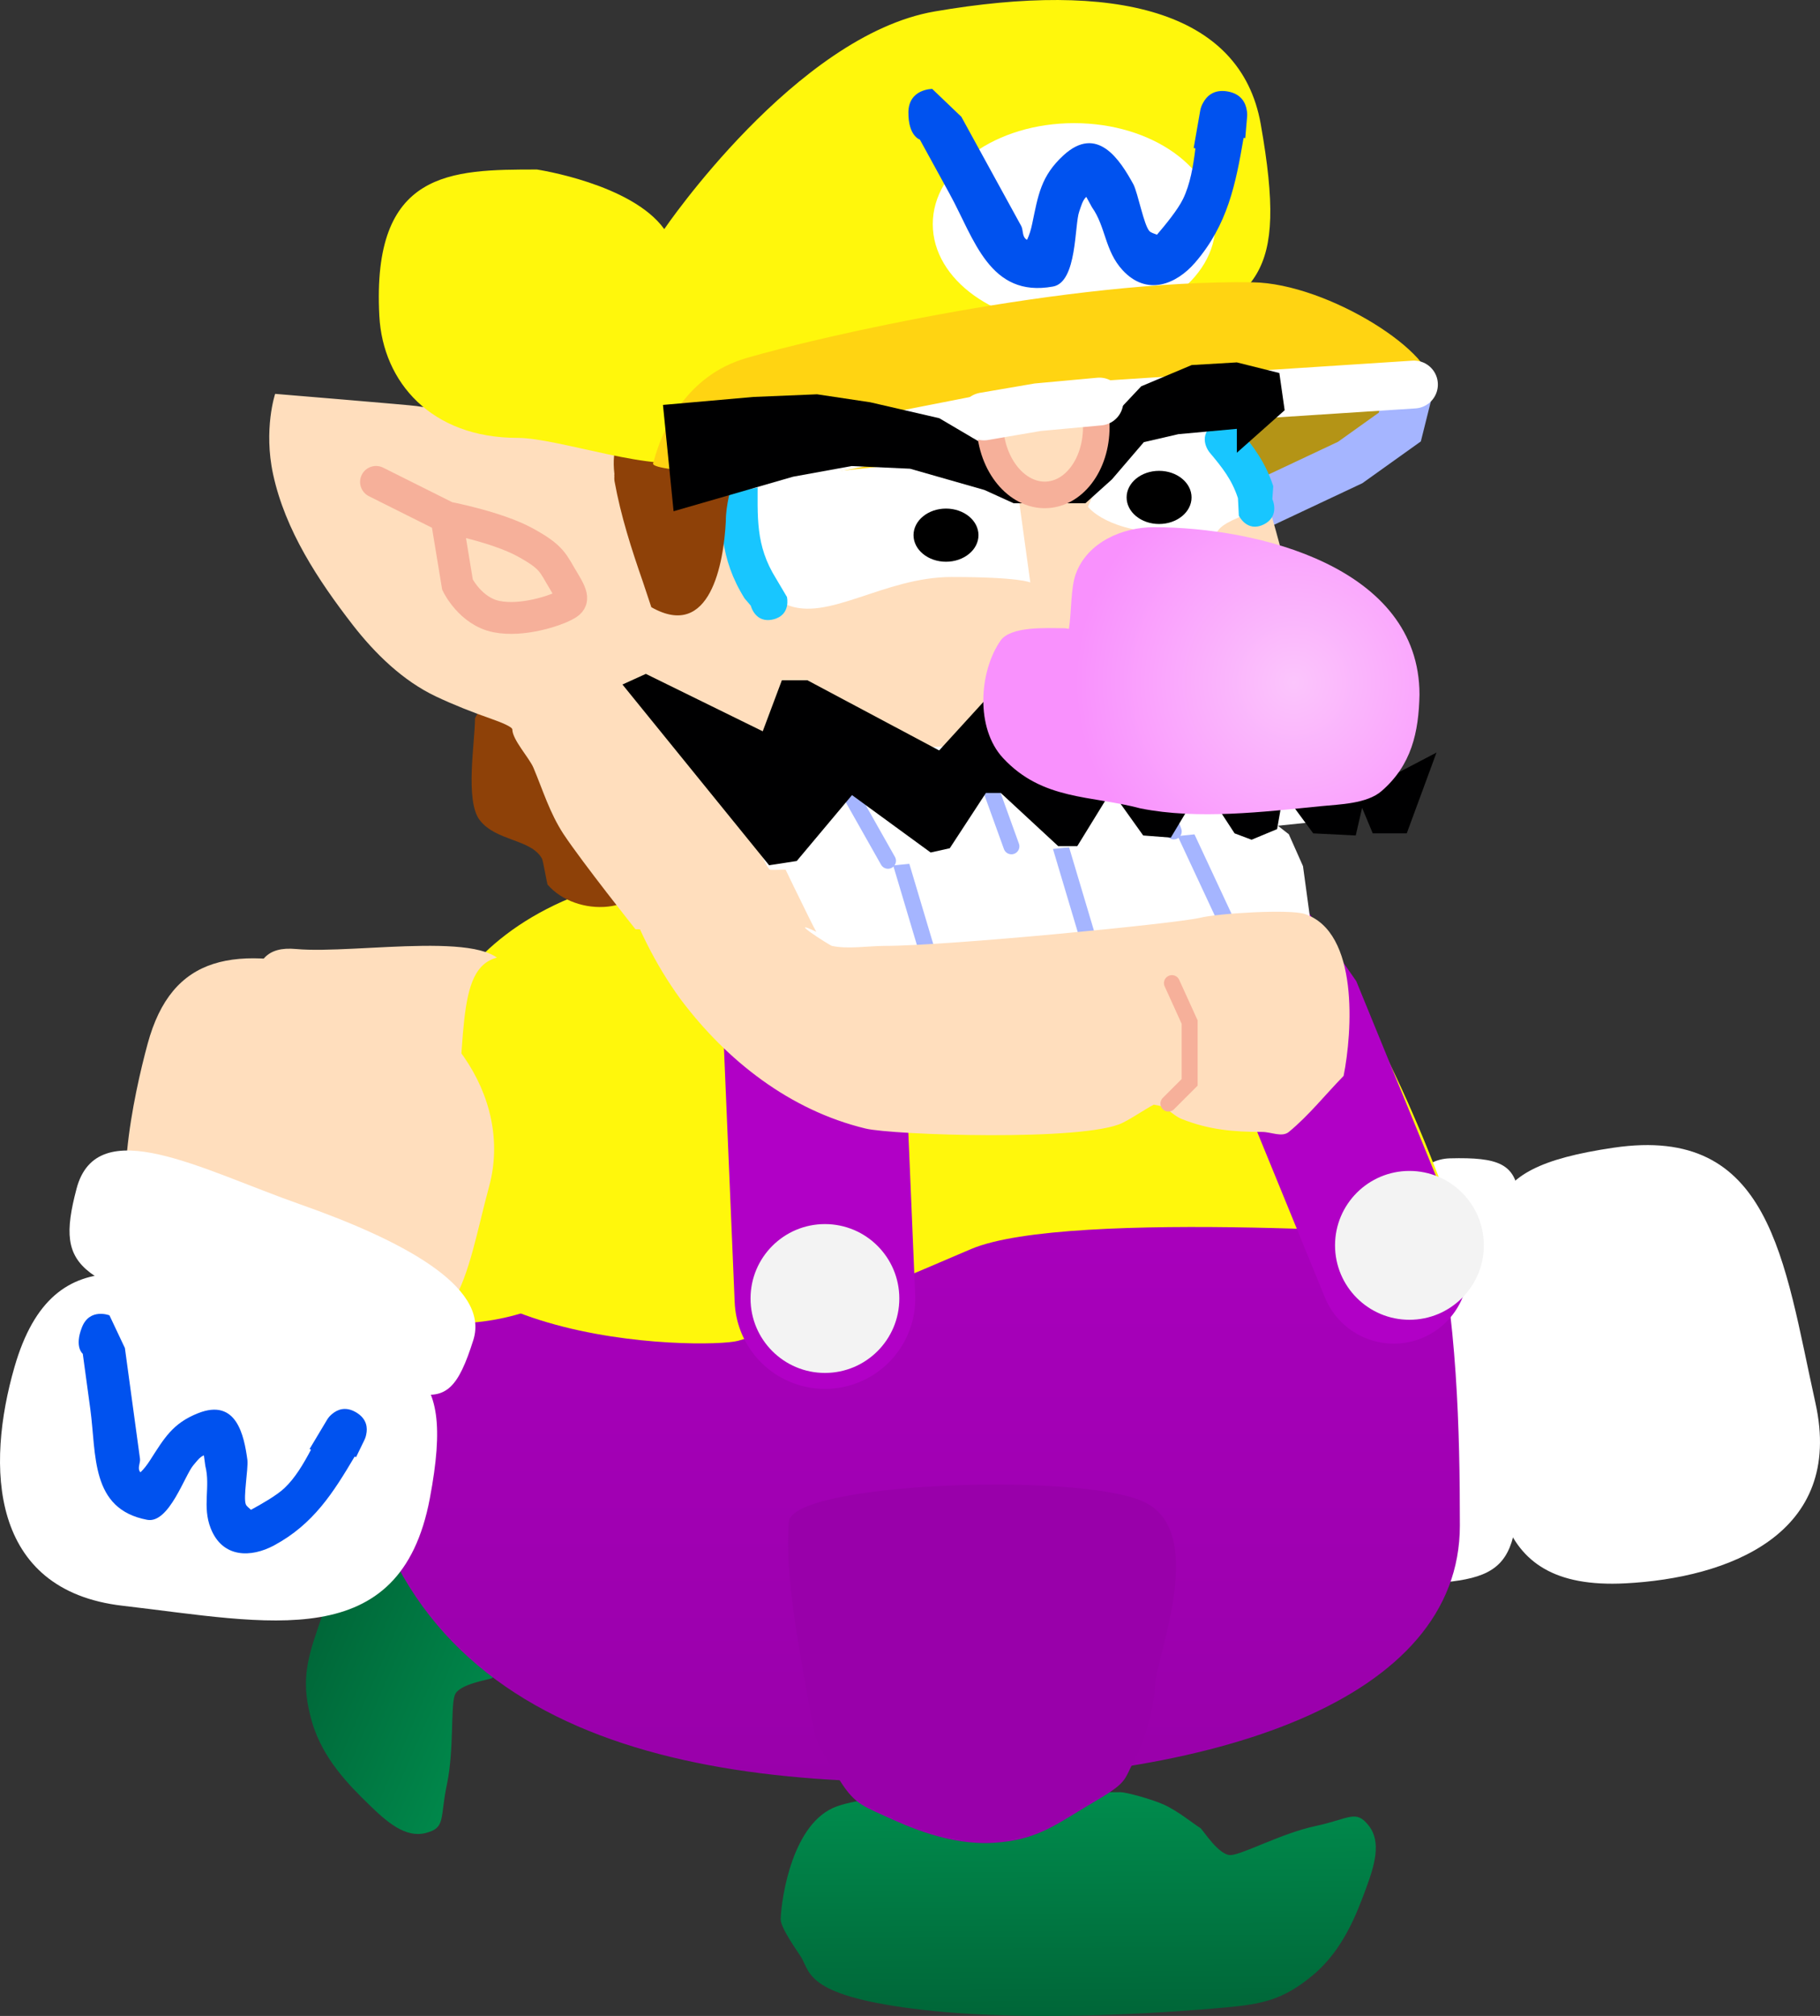 <svg version="1.1" xmlns="http://www.w3.org/2000/svg" xmlns:xlink="http://www.w3.org/1999/xlink" width="171.257" height="189.613" viewBox="0,0,171.257,189.613"><rect x="0" y="0" width="171.257" height="189.613" fill="#333333" stroke="none"/><defs><linearGradient x1="215.683" y1="231.808" x2="196.397" y2="223.422" gradientUnits="userSpaceOnUse" id="color-1"><stop offset="0" stop-color="#008c4d"/><stop offset="1" stop-color="#006638"/></linearGradient><linearGradient x1="246.732" y1="168.1" x2="246.732" y2="250.778" gradientUnits="userSpaceOnUse" id="color-2"><stop offset="0" stop-color="#b100c6"/><stop offset="1" stop-color="#9900aa"/></linearGradient><linearGradient x1="263.008" y1="251.728" x2="263.179" y2="272.758" gradientUnits="userSpaceOnUse" id="color-3"><stop offset="0" stop-color="#008c4d"/><stop offset="1" stop-color="#006638"/></linearGradient><radialGradient cx="283.333" cy="147.333" r="20.52" gradientUnits="userSpaceOnUse" id="color-4"><stop offset="0" stop-color="#fbc5fc"/><stop offset="1" stop-color="#f991fd"/></radialGradient></defs><g transform="translate(-161.617,-83.165)"><g data-paper-data="{&quot;isPaintingLayer&quot;:true}" fill="none" fill-rule="nonzero" stroke="none" stroke-width="none" stroke-linecap="none" stroke-linejoin="miter" stroke-miterlimit="10" stroke-dasharray="" stroke-dashoffset="0" font-family="none" font-weight="none" font-size="none" text-anchor="none" style="mix-blend-mode: normal"><g data-paper-data="{&quot;origPos&quot;:null,&quot;origRot&quot;:0}" stroke-width="0" stroke-linecap="round"><path d="M214.041,235.5c-0.202,0.464 -1.773,2.401 -2.706,3.237c-1.096,0.983 -2.823,1.841 -3.43,2.265c-0.202,0.141 -3.078,0.526 -3.487,1.581c-0.41,1.055 -0.065,5.176 -0.745,8.4c-0.68,3.224 -0.085,4.096 -1.994,4.585c-1.908,0.489 -3.644,-1.012 -5.369,-2.698c-1.725,-1.687 -4.325,-4.231 -5.342,-7.775c-1.018,-3.544 -0.556,-5.531 0.572,-8.838c1.128,-3.308 5.694,-16.45 11.299,-25.983c5.605,-9.533 7.48,-8.343 9.158,-8.522c0.506,-0.054 3.368,-0.687 4.133,-0.311c1.884,0.926 7.826,4.724 7.533,9.091c-0.294,4.367 -5.207,14.816 -9.621,24.968z" data-paper-data="{&quot;origPos&quot;:null}" fill="url(#color-1)" stroke="#000000"/><path d="M226.948,211.67c3.52,-0.365 1.749,-0.77 9.011,1.011c7.263,1.78 11.016,3.047 13.982,4.626c3.281,1.746 -6.725,26.701 -11.764,31.233c-5.039,4.532 -13.751,-4.712 -16.294,-5.995c-1.83,-0.923 -4.241,-2.851 -5.622,-4.626c-1.381,-1.774 -1.633,-1.336 -2.073,-5.263c-0.44,-3.927 -1.107,-6.118 0.359,-10.021c1.467,-3.904 4.676,-6.741 6.566,-8.413c1.89,-1.671 2.315,-2.186 5.835,-2.552z" data-paper-data="{&quot;origPos&quot;:null}" fill="#9900aa" stroke="#b100c6"/></g><g data-paper-data="{&quot;origPos&quot;:null,&quot;origRot&quot;:0}" stroke-width="0" stroke-linecap="butt"><g data-paper-data="{&quot;origPos&quot;:null}" stroke="none"><path d="M285.349,219.073c-10.191,2.501 -15.267,6.312 -16.616,0.815c-1.349,-5.498 -8.302,-17.746 -4.363,-19.303c3.295,-1.303 28.396,-8.512 31.764,-7.411c2.62,0.857 2.216,7.299 5.037,18.796c1.349,5.498 -5.631,4.602 -15.822,7.104z" data-paper-data="{&quot;origRot&quot;:0,&quot;origPos&quot;:null}" fill="#ffdebd"/><path d="M279.22,200.319c-10.191,2.501 -15.273,5.194 -16.622,-0.303c-1.349,-5.498 -0.449,-12.194 3.49,-13.751c2.397,-1.969 6.933,-7.736 10.301,-6.635c7.307,-0.955 18.529,5.207 21.351,16.704c0.672,4.159 -8.329,1.485 -18.52,3.986z" data-paper-data="{&quot;origRot&quot;:0,&quot;origPos&quot;:null}" fill="#fff70c"/></g><g data-paper-data="{&quot;origPos&quot;:null}"><path d="M300.831,203.006c0.607,8.908 3.681,13.478 -0.641,21.291c-2.355,4.258 -13.603,5.557 -18.458,5.888c-8.678,0.591 -11.575,-4.645 -12.279,-14.976c-0.704,-10.331 5.761,-19.186 14.439,-19.777c8.678,-0.591 16.235,-2.757 16.939,7.574z" data-paper-data="{&quot;origPos&quot;:null,&quot;origRot&quot;:0}" fill="#ffdebd" stroke="#ffdebd"/><g data-paper-data="{&quot;origPos&quot;:null,&quot;origRot&quot;:0}" fill="#ffffff" stroke="none"><path d="M313.461,191.112c14.821,-2.184 15.998,10.536 18.986,24.02c2.738,12.356 -8.229,16.453 -17.894,16.956c-13.323,0.693 -12.778,-9.385 -12.696,-22.041c0.082,-12.656 -2.235,-16.897 11.604,-18.936z" data-paper-data="{&quot;origRot&quot;:0,&quot;origPos&quot;:null}"/><path d="M298.054,192.113c9.228,-0.238 5.971,2.607 6.326,20.799c0.312,15.969 0.8,18.515 -7.589,19.14c-7.499,0.559 -5.536,-10.579 -5.485,-20.35c0.05,-9.771 1.36,-19.45 6.748,-19.589z" data-paper-data="{&quot;origRot&quot;:0,&quot;origPos&quot;:null}"/></g></g></g><g data-paper-data="{&quot;origPos&quot;:null}"><path d="M229.678,169.83c15.399,0 40.517,-5.448 52.394,2.997c15.942,11.335 16.914,36.012 16.914,53.82c0,16.416 -22.959,24.132 -51.434,24.132c-28.475,0 -53.793,-8.235 -53.059,-42.44c1.22,-12.528 6.709,-38.509 35.185,-38.509z" data-paper-data="{&quot;origPos&quot;:null,&quot;index&quot;:null}" fill="url(#color-2)" stroke="none" stroke-width="0" stroke-linecap="butt"/><path d="M235.178,164.33c15.399,0 36.017,-2.948 47.894,5.497c8.04,5.717 15.977,29.689 15.977,29.689c0,0 -36.934,-2.751 -46.063,1.131c-4.093,1.74 -16.459,7.132 -21.934,8.632c-2.869,0.786 -34.293,0.765 -31.559,-18.44c1.22,-12.528 7.209,-26.509 35.685,-26.509z" data-paper-data="{&quot;origPos&quot;:null,&quot;index&quot;:null}" fill="#fff70c" stroke="none" stroke-width="0" stroke-linecap="butt"/><path d="M239.241,205.297l-1.5,-35.5" data-paper-data="{&quot;origPos&quot;:null}" fill="none" stroke="#b100c6" stroke-width="17" stroke-linecap="round"/><path d="M246.241,205.297c0,3.866 -3.134,7 -7,7c-3.866,0 -7,-3.134 -7,-7c0,-3.866 3.134,-7 7,-7c3.866,0 7,3.134 7,7z" data-paper-data="{&quot;origPos&quot;:null}" fill="#f3f3f3" stroke="none" stroke-width="0" stroke-linecap="butt"/><path d="M275.218,167.549l7.838,11.272l9.709,23.722" data-paper-data="{&quot;origPos&quot;:null,&quot;origRot&quot;:0}" fill="none" stroke="#b100c6" stroke-width="14" stroke-linecap="round"/><path d="M301.241,200.297c0,3.866 -3.134,7 -7,7c-3.866,0 -7,-3.134 -7,-7c0,-3.866 3.134,-7 7,-7c3.866,0 7,3.134 7,7z" data-paper-data="{&quot;origPos&quot;:null}" fill="#f3f3f3" stroke="none" stroke-width="0" stroke-linecap="butt"/></g><g data-paper-data="{&quot;origPos&quot;:null,&quot;origRot&quot;:0}" stroke-width="0" stroke-linecap="round"><path d="M267.048,251.729c0.506,-0.004 2.914,0.645 4.057,1.158c1.343,0.602 2.829,1.831 3.463,2.214c0.212,0.128 1.731,2.599 2.861,2.544c1.131,-0.054 4.756,-2.043 7.978,-2.732c3.222,-0.688 3.778,-1.586 5,-0.041c1.222,1.545 0.556,3.741 -0.285,6.003c-0.841,2.261 -2.109,5.671 -4.935,8.04c-2.825,2.37 -4.828,2.754 -8.309,3.068c-3.48,0.313 -17.345,1.48 -28.332,0.23c-10.988,-1.249 -10.663,-3.446 -11.507,-4.907c-0.254,-0.44 -1.996,-2.798 -1.963,-3.651c0.081,-2.097 1.138,-9.071 5.248,-10.576c4.11,-1.506 15.654,-1.261 26.723,-1.35z" data-paper-data="{&quot;origPos&quot;:null}" fill="url(#color-3)" stroke="#000000"/><path d="M240.03,249.615c-1.764,-3.068 -1.414,-1.285 -2.737,-8.645c-1.323,-7.36 -1.69,-11.304 -1.452,-14.655c0.263,-3.707 27.13,-4.701 33.319,-1.937c6.188,2.763 1.28,14.479 1.141,17.325c-0.1,2.048 -0.883,5.034 -1.943,7.016c-1.06,1.982 -0.558,2.035 -3.967,4.032c-3.41,1.998 -5.14,3.497 -9.303,3.742c-4.163,0.246 -8.06,-1.534 -10.355,-2.583c-2.295,-1.048 -2.938,-1.227 -4.702,-4.295z" data-paper-data="{&quot;origPos&quot;:null}" fill="#9900aa" stroke="#b100c6"/></g><g data-paper-data="{&quot;origPos&quot;:null,&quot;origRot&quot;:0}" stroke-linecap="butt"><g data-paper-data="{&quot;origPos&quot;:null}" stroke="none" stroke-width="0"><path d="M186.368,205.67c-5.637,-0.522 -2.509,-6.826 -1.541,-17.274c0.968,-10.449 -0.975,-16.492 4.662,-15.97c5.637,0.522 19.485,-2.045 19.669,2.187c0.154,3.54 -1.238,29.619 -3.38,32.441c-1.666,2.196 -7.623,-0.292 -19.41,-1.384z" data-paper-data="{&quot;origRot&quot;:0,&quot;origPos&quot;:null}" fill="#ffdebd"/><path d="M202.267,207.539c-4.151,-0.725 1.319,-8.357 2.287,-18.806c0.968,-10.449 0.084,-16.131 5.72,-15.61c5.637,0.522 11.671,3.562 11.855,7.794c1.077,2.909 5.045,9.081 2.903,11.904c-1.486,7.217 -10.978,15.809 -22.765,14.717z" data-paper-data="{&quot;origRot&quot;:0,&quot;origPos&quot;:null}" fill="#fff70c"/></g><g data-paper-data="{&quot;origPos&quot;:null}"><path d="M194.95,208.279c-8.617,-2.339 -13.94,-0.927 -19.912,-7.566c-3.254,-3.618 -0.805,-14.672 0.469,-19.368c2.278,-8.395 8.173,-9.421 18.167,-6.709c9.994,2.712 16.248,11.716 13.97,20.111c-2.278,8.395 -2.701,16.244 -12.695,13.532z" data-paper-data="{&quot;origPos&quot;:null,&quot;origRot&quot;:0}" fill="#ffdebd" stroke="#ffdebd" stroke-width="0"/><g data-paper-data="{&quot;origPos&quot;:null,&quot;origRot&quot;:0}" fill="#ffffff" stroke="none" stroke-width="0"><path d="M202.062,224.104c-2.781,14.721 -15.187,11.675 -28.907,10.091c-12.572,-1.452 -12.859,-13.155 -10.175,-22.453c3.7,-12.817 13.046,-9.008 24.98,-4.794c11.934,4.215 16.699,3.411 14.102,17.156z" data-paper-data="{&quot;origRot&quot;:0,&quot;origPos&quot;:null}"/><path d="M206.152,209.215c-2.791,8.799 -4.415,4.79 -21.724,-0.82c-15.194,-4.925 -17.759,-5.297 -15.608,-13.429c1.923,-7.27 11.807,-1.773 21.025,1.468c9.218,3.242 17.937,7.643 16.307,12.781z" data-paper-data="{&quot;origRot&quot;:0,&quot;origPos&quot;:null}"/></g><path d="M169.324,208.011c0.73,-1.862 2.592,-1.132 2.592,-1.132l1.454,3.078c0.236,1.734 0.473,3.468 0.709,5.202c0.236,1.734 0.473,3.468 0.709,5.202c0.051,0.372 -0.203,0.777 -0.06,1.124c0.022,0.053 0.059,0.106 0.105,0.159c0.335,-0.319 0.62,-0.693 0.887,-1.107c1.341,-2.082 2.125,-3.499 4.54,-4.454c3.621,-1.431 4.322,2.092 4.639,4.414c0.083,0.87 -0.411,3.531 -0.15,4.164c0.073,0.178 0.31,0.349 0.486,0.509c0.947,-0.514 2.401,-1.339 3.139,-2.032c1.012,-0.95 1.791,-2.274 2.503,-3.614l-0.127,-0.076l1.634,-2.731c0.126,-0.214 0.291,-0.405 0.487,-0.56c0.457,-0.39 1.226,-0.752 2.236,-0.163c0.018,0.01 0.035,0.02 0.052,0.031c1,0.61 1.048,1.458 0.921,2.046c-0.034,0.195 -0.097,0.382 -0.184,0.556l-0.776,1.597l-0.129,-0.063c-2.007,3.383 -3.87,6.36 -7.59,8.361c-2.143,1.153 -4.841,1.213 -5.955,-1.605c-0.818,-2.07 -0.005,-3.91 -0.51,-5.879c-0.045,-0.33 -0.09,-0.661 -0.135,-0.991c-0.419,0.173 -0.691,0.59 -0.989,0.931c-0.8,0.916 -2.291,5.521 -4.346,5.134c-5.359,-1.01 -4.768,-6.142 -5.35,-10.411c-0.236,-1.734 -0.473,-3.468 -0.709,-5.202c0,0 -0.813,-0.624 -0.083,-2.486z" data-paper-data="{&quot;origPos&quot;:null}" fill="#0052ef" stroke="none" stroke-width="0.5"/></g></g><g data-paper-data="{&quot;origPos&quot;:null}"><path d="M272.559,139.297l-2.333,5.333l7.667,27.667l-42.333,4.333l-3.667,-1.333l-2.667,-4.667l-7.333,-27.333l33,-4z" data-paper-data="{&quot;origPos&quot;:null}" fill="#a10114" stroke="#a10114" stroke-width="0.5" stroke-linecap="round"/><path d="M225.947,162.778c-1.17,-4.925 4.124,-10.402 11.826,-12.232c7.702,-1.83 14.894,0.679 16.064,5.605c1.17,4.925 -4.124,10.402 -11.826,12.232c-7.702,1.83 -14.894,-0.679 -16.064,-5.605z" data-paper-data="{&quot;origPos&quot;:null,&quot;origRot&quot;:0}" fill="#f4c4f6" stroke="none" stroke-width="0" stroke-linecap="butt"/><g data-paper-data="{&quot;origPos&quot;:null}" stroke-linecap="round"><path d="M237.892,174.964l-4.667,-10.333l40,-5l6.667,-0.333l3,2.333l1.333,3l1,7.333z" data-paper-data="{&quot;origPos&quot;:null}" fill="#ffffff" stroke="#000000" stroke-width="0"/><path d="M272.559,160.297l4.667,10" data-paper-data="{&quot;origPos&quot;:null}" fill="none" stroke="#a5b5ff" stroke-width="1.5"/><path d="M261.152,161.915l2.814,9.432" data-paper-data="{&quot;origPos&quot;:null,&quot;origRot&quot;:0}" fill="none" stroke="#a5b5ff" stroke-width="1.5"/><path d="M248.966,173.014l-2.814,-9.432" data-paper-data="{&quot;origPos&quot;:null,&quot;origRot&quot;:0}" fill="none" stroke="#a5b5ff" stroke-width="1.5"/></g><g data-paper-data="{&quot;origPos&quot;:null}"><path d="M222.373,139.728c3.449,0.69 4.116,5.388 4.172,5.672c0.321,1.607 11.124,24.14 11.885,25.408c-2.992,-1.442 1.26,1.278 1.463,1.322c1.49,0.33 3.469,0 5,0c5.882,0 27.355,-2.095 29.643,-2.642c1.843,-0.441 8.476,-0.818 9.857,-0.358c5.122,1.707 4.472,11.134 3.653,15.231c-1.718,1.756 -3.256,3.708 -5.153,5.269c-0.643,0.53 -1.667,0 -2.5,0c-2.71,0 -5.009,-0.2 -7.572,-1.213c-0.657,-0.26 -1.153,-0.828 -1.784,-1.145c-0.189,-0.095 -0.556,-0.148 -0.854,-0.208c-0.996,0.535 -1.921,1.203 -2.933,1.708c-3.552,1.773 -21.659,1.147 -24.179,0.54c-7.121,-1.716 -13.073,-6.376 -17.428,-12.182c-4.902,-6.745 -6.712,-14.166 -8.558,-22.126c-0.657,-2.833 -0.595,-11.354 -0.595,-11.354c0,0 0.981,-4.903 5.883,-3.922z" data-paper-data="{&quot;origPos&quot;:null}" fill="#ffdebd" stroke="none" stroke-width="0.5" stroke-linecap="butt"/><path d="M271.892,175.631l1.667,3.667v2.667v3l-2,2" data-paper-data="{&quot;origPos&quot;:null}" fill="none" stroke="#f6b09a" stroke-width="1.5" stroke-linecap="round"/></g></g><g data-paper-data="{&quot;origPos&quot;:null}"><path d="M295.848,121.854c-0.628,3.793 -13.15,8.6 -23.005,8.6c-7.941,0 -5.972,-6.755 -5.972,-10.4c0,-3.645 15.562,-2.85 23.502,-2.85c7.941,0 5.881,2.195 5.475,4.65z" data-paper-data="{&quot;origPos&quot;:null}" fill="#b49416" stroke="none" stroke-width="0" stroke-linecap="butt"/><path d="M294.333,119.333l-1,4l-4.667,3.333l-11.333,5.333" data-paper-data="{&quot;origPos&quot;:null}" fill="none" stroke="#a5b5ff" stroke-width="4.5" stroke-linecap="round"/><path d="M208.965,147.972c2.846,0.021 4.309,0.917 6.627,2.366c4.268,2.97 8.496,8.923 7.533,14.337c-0.832,4.674 -7.321,4.798 -9.989,1.685c-0.039,-0.064 -0.419,-2.255 -0.521,-2.439c-1.035,-1.855 -4.323,-1.621 -5.858,-3.62c-1.403,-1.827 -0.442,-7.36 -0.442,-9.58c0,0 1.513,-3.006 2.65,-2.75z" data-paper-data="{&quot;origPos&quot;:null}" fill="#8e4108" stroke="none" stroke-width="0.5" stroke-linecap="butt"/><path d="M221.414,170.568c0,0 -4.937,-6.199 -6.773,-8.954c-1.317,-2.027 -1.915,-4.067 -2.827,-6.235c-0.394,-0.936 -1.974,-2.623 -1.989,-3.606c-0.004,-0.247 -1.082,-0.682 -1.964,-0.991c-1.745,-0.61 -3.564,-1.324 -5.233,-2.115c-3.101,-1.469 -5.719,-4.025 -7.806,-6.708c-3.286,-4.242 -6.359,-8.91 -7.502,-14.161c-0.926,-4.258 0.188,-7.588 0.188,-7.588c0,0 12.886,1.066 13.321,1.148c2.05,0.389 8.5,0.376 12.829,1.561c2.101,0.575 3.98,0.992 5.673,2.293c0.641,0.493 1.887,2.396 2.192,2.39c2.7,-0.051 6.612,-2.447 9.108,-3.446c6.76,-2.704 41.92,-6.007 46.892,-2.369c0.714,0.523 0.875,1.539 1.288,2.323c1.509,2.868 6.868,23.773 7.433,27.767c0.299,2.115 -1.261,4.354 -2.47,5.752c-0.547,0.633 -6.937,1.002 -9.157,1.002c-10.692,0 -21.347,-0.111 -32.022,0.578c-2.662,0.167 -6.179,0.663 -8.817,0.164c-0.341,-0.064 -1.484,1.147 -1.238,1.485c1.195,1.639 3.257,9.9 3.257,9.9z" data-paper-data="{&quot;origPos&quot;:null}" fill="#ffdebd" stroke="none" stroke-width="0.5" stroke-linecap="butt"/><path d="M258.565,137.95c0,0 -0.994,-0.515 -7.4,-0.515c-6.407,0 -11.689,4.295 -15.6,2.575c-3.4,-1.496 -4.607,-13.079 -2.6,-13.079c4.643,0 24.038,-0.309 24.038,-0.309l1.562,11.328z" data-paper-data="{&quot;origPos&quot;:null}" fill="#ffffff" stroke="#f6b09a" stroke-width="0" stroke-linecap="butt"/><path d="M263.991,130.822c0,0 1.792,-4.463 4.362,-5.8c2.677,-1.392 7.038,-2.1 7.038,-2.1c0,0 6.2,7.447 2.8,8.9c-3.911,1.671 0.406,1.5 -6,1.5c-6.407,0 -8.2,-2.5 -8.2,-2.5z" data-paper-data="{&quot;index&quot;:null,&quot;origPos&quot;:null}" fill="#ffffff" stroke="#f6b09a" stroke-width="0" stroke-linecap="butt"/><path d="M234.375,141.423c-1.701,0.411 -2.112,-1.291 -2.112,-1.291l-0.583,-0.683c-2.36,-3.776 -2.266,-7.016 -2.266,-11.328c0,0 0,-1.75 1.75,-1.75c1.75,0 1.75,1.75 1.75,1.75c0,3.697 -0.239,6.316 1.734,9.473l1.017,1.717c0,0 0.411,1.701 -1.291,2.112z" data-paper-data="{&quot;origPos&quot;:null}" fill="#18c6ff" stroke="none" stroke-width="0.5" stroke-linecap="butt"/><path d="M219.432,127.715l-0.006,-0c-0.539,-4.849 2.71,-5.356 6.539,-5.143c1.25,0.069 2.795,-0.118 3.639,1.021c2.315,3.125 0.311,5.293 0.311,8.629c-0.204,3.88 -1.448,11.211 -7.01,8.053c-0.002,-0.001 -0.774,-2.325 -0.784,-2.355c-1.092,-3.14 -2.08,-6.203 -2.677,-9.485c0,0 -0.04,-0.219 -0.013,-0.516l-0.015,0.003c0,0 0,-0.08 0.017,-0.206z" data-paper-data="{&quot;origPos&quot;:null}" fill="#8e4108" stroke="none" stroke-width="0.5" stroke-linecap="butt"/><path d="M280.527,132.493c-1.575,0.778 -2.338,-0.83 -2.338,-0.83l-0.085,-1.642c-0.571,-1.749 -1.475,-2.88 -2.668,-4.301c0,0 -1.139,-1.356 0.19,-2.518c1.329,-1.162 2.468,0.194 2.468,0.194c1.479,1.761 2.603,3.266 3.332,5.496l-0.085,1.216c0,0 0.762,1.608 -0.813,2.385z" data-paper-data="{&quot;origPos&quot;:null}" fill="#18c6ff" stroke="none" stroke-width="0.5" stroke-linecap="butt"/><path d="M280.247,94.829c2.65,14.945 -0.544,15.794 -9.425,20.579c-12.94,6.971 -29.866,5.56 -43.688,10.973c-3.629,1.421 -12.879,-2.032 -16.834,-2.032c-8.089,0 -12.654,-5.227 -12.988,-11.453c-0.737,-13.733 6.742,-13.787 14.831,-13.787c0,0 8.902,1.334 11.978,5.605c0,0 12.385,-18.219 25.44,-20.47c16.805,-2.897 28.783,-0.147 30.686,10.585z" data-paper-data="{&quot;origPos&quot;:null}" fill="#fff70c" stroke="none" stroke-width="0" stroke-linecap="butt"/><path d="M275.988,104.247c0,5.247 -5.955,9.5 -13.3,9.5c-7.345,0 -13.3,-4.253 -13.3,-9.5c0,-5.247 5.955,-9.5 13.3,-9.5c7.345,0 13.3,4.253 13.3,9.5z" data-paper-data="{&quot;origPos&quot;:null}" fill="#ffffff" stroke="none" stroke-width="0" stroke-linecap="butt"/><path d="M247.094,93.741c0.016,-2.228 2.244,-2.211 2.244,-2.211l2.74,2.621c0.937,1.709 1.875,3.418 2.812,5.127c0.937,1.709 1.875,3.418 2.812,5.127c0.201,0.366 0.099,0.889 0.386,1.193c0.044,0.047 0.104,0.087 0.173,0.124c0.221,-0.465 0.369,-0.968 0.481,-1.505c0.565,-2.7 0.814,-4.487 2.945,-6.443c3.195,-2.933 5.329,0.451 6.585,2.74c0.433,0.872 0.981,3.836 1.505,4.39c0.147,0.156 0.462,0.239 0.708,0.335c0.78,-0.912 1.963,-2.35 2.454,-3.365c0.674,-1.392 0.956,-3.079 1.162,-4.757l-0.163,-0.028l0.61,-3.492c0.045,-0.273 0.141,-0.537 0.283,-0.776c0.32,-0.588 0.975,-1.271 2.26,-1.061c0.022,0.004 0.044,0.007 0.067,0.012c1.283,0.236 1.671,1.099 1.774,1.76c0.043,0.217 0.052,0.436 0.03,0.651l-0.17,1.97l-0.159,-0.014c-0.738,4.319 -1.488,8.158 -4.559,11.723c-1.769,2.053 -4.551,3.192 -6.833,0.706c-1.676,-1.826 -1.565,-4.064 -2.875,-5.911c-0.179,-0.326 -0.357,-0.651 -0.536,-0.977c-0.366,0.346 -0.483,0.889 -0.657,1.363c-0.467,1.271 -0.18,6.656 -2.472,7.073c-5.976,1.087 -7.408,-4.486 -9.716,-8.694c-0.937,-1.709 -1.875,-3.418 -2.812,-5.127c0,0 -1.094,-0.325 -1.078,-2.553z" data-paper-data="{&quot;origPos&quot;:null,&quot;origRot&quot;:0}" fill="#0052ef" stroke="none" stroke-width="0.5" stroke-linecap="butt"/><path d="M296.29,119.754c-0.221,0.858 -43.513,6.5 -55.632,7.7c-5.89,0.583 -17.807,0.158 -17.585,-0.7c0.818,-3.174 3.102,-8.245 8.737,-9.9c6.81,-2 30.188,-7.38 47.671,-7.138c7.147,0.099 17.626,6.865 16.809,10.038z" data-paper-data="{&quot;origPos&quot;:null}" fill="#ffd412" stroke="none" stroke-width="0" stroke-linecap="butt"/><path d="M197,128.493l6.667,3.333c0,0 4.697,0.895 7.333,2.333c2.637,1.438 2.611,1.94 3.667,3.667c1.055,1.727 0.806,1.909 0,2.333c-0.806,0.424 -3.88,1.491 -6.333,1c-2.454,-0.491 -3.667,-3 -3.667,-3l-1.033,-6.267" data-paper-data="{&quot;origPos&quot;:null}" fill="none" stroke="#f6b09a" stroke-width="3" stroke-linecap="round"/><path d="M227.25,127.833l31.417,-6.167l36,-2.333" data-paper-data="{&quot;origPos&quot;:null}" fill="none" stroke="#ffffff" stroke-width="4.5" stroke-linecap="round"/><path d="M278,125.75v-2.25l-5.5,0.5l-3.25,0.75l-3,3.5l-2.5,2.25h-6.75l-2.75,-1.25l-7,-2l-5.5,-0.25l-5.5,1l-11.25,3.25l-1,-10l8.5,-0.75l6,-0.25l5,0.75l6.5,1.5l4.25,2.5l4,0.5l4,-0.75l2.75,-1l4,-4.25l4.75,-2l4.25,-0.25l4,1l0.5,3.5z" data-paper-data="{&quot;origPos&quot;:null}" fill="#000001" stroke="#ff0000" stroke-width="0" stroke-linecap="round"/><path d="M264.746,122.638c0.291,3.631 -1.703,6.791 -4.454,7.058c-2.751,0.267 -5.218,-2.46 -5.509,-6.091c-0.291,-3.631 1.703,-2.124 4.454,-2.391c2.751,-0.267 5.218,-2.207 5.509,1.424z" data-paper-data="{&quot;origPos&quot;:null,&quot;origRot&quot;:0}" fill="#ffdebd" stroke="#f6b09a" stroke-width="2.5" stroke-linecap="butt"/><path d="M254.2,122.333l5.067,-0.867l5.8,-0.533" data-paper-data="{&quot;origPos&quot;:null}" fill="none" stroke="#ffffff" stroke-width="4.5" stroke-linecap="round"/><g data-paper-data="{&quot;origPos&quot;:null,&quot;index&quot;:null}" stroke-linecap="round"><path d="M280.474,151.797l4.752,8.686l-40.731,4.203c0,0 -10.295,0.364 -10.421,0.283c-0.378,-0.243 -1.205,-2.385 -1.205,-2.385l-3.394,-7.355l2.8,-0.911z" data-paper-data="{&quot;origPos&quot;:null}" fill="#ffffff" stroke="#000000" stroke-width="0"/><path d="M245.174,164.126l-4.752,-8.406" data-paper-data="{&quot;origPos&quot;:null}" fill="none" stroke="#a5b5ff" stroke-width="1.5"/><path d="M256.789,162.767l-2.865,-7.929" data-paper-data="{&quot;origPos&quot;:null,&quot;origRot&quot;:0}" fill="none" stroke="#a5b5ff" stroke-width="1.5"/><path d="M269.198,153.437l2.865,7.929" data-paper-data="{&quot;origPos&quot;:null,&quot;origRot&quot;:0}" fill="none" stroke="#a5b5ff" stroke-width="1.5"/></g><path d="M296.788,153.947l-2.8,7.6h-3.2l-1,-2.4l-0.6,2.6l-4,-0.2l-2.8,-3.8l-0.6,3.4l-2.4,1l-1.6,-0.6l-3,-4.6l-3,5l-2.6,-0.2l-3,-4.2l-3.2,5.2h-1.8l-5.4,-5h-1.4l-3.4,5.2l-1.8,0.4l-7.4,-5.4l-5.2,6.2l-2.6,0.4l-13.8,-17l2.2,-1l11,5.4l1.8,-4.8h2.4l12.4,6.6l4.2,-4.6l1.6,-0.2l5.8,5.2l3.8,-4.6l2.6,0.4l2,1.4l1.2,2.6l2.4,-2.8l2.8,-0.2l3,3.8l2.8,-2.4l3,1l1.8,2.6l2.2,-2.8l2.4,2.2l1,0.8z" data-paper-data="{&quot;origPos&quot;:null}" fill="#000001" stroke="#ff0000" stroke-width="0" stroke-linecap="round"/><path d="M262.2,142.312c0.259,-1.71 0.158,-3.851 0.657,-5.198c1.102,-2.977 4.416,-4.363 7.33,-4.363c9.779,0 25,3.738 25,15.75c-0.073,3.54 -0.748,6.626 -3.572,9.071c-1.383,1.198 -3.945,1.243 -5.68,1.416c-5.401,0.54 -11.627,1.286 -16.989,0.214c-4.69,-1.244 -9.228,-0.74 -12.945,-4.737c-2.613,-2.81 -2.253,-8.135 -0.243,-11.035c0.971,-1.402 4.399,-1.179 5.928,-1.179c0,0 0.212,0 0.513,0.062z" data-paper-data="{&quot;origPos&quot;:null}" fill="url(#color-4)" stroke="none" stroke-width="0.5" stroke-linecap="butt"/><path d="M250.633,131c0.843,0 1.607,0.28 2.16,0.733c0.553,0.452 0.896,1.077 0.896,1.767c0,0.69 -0.342,1.315 -0.896,1.767c-0.553,0.453 -1.317,0.733 -2.16,0.733c-0.843,0 -1.607,-0.28 -2.16,-0.733c-0.553,-0.452 -0.895,-1.077 -0.895,-1.767c0,-0.69 0.342,-1.315 0.895,-1.767c0.553,-0.453 1.317,-0.733 2.16,-0.733z" data-paper-data="{&quot;origPos&quot;:null}" id="ID0.651427554897964" fill="#000000" stroke="none" stroke-width="1.057" stroke-linecap="butt"/><path d="M270.683,127.45c0.843,0 1.607,0.28 2.16,0.733c0.553,0.452 0.896,1.077 0.896,1.767c0,0.69 -0.342,1.315 -0.896,1.767c-0.553,0.453 -1.317,0.733 -2.16,0.733c-0.843,0 -1.607,-0.28 -2.16,-0.733c-0.553,-0.452 -0.895,-1.077 -0.895,-1.767c0,-0.69 0.342,-1.315 0.895,-1.767c0.553,-0.453 1.317,-0.733 2.16,-0.733z" data-paper-data="{&quot;origPos&quot;:null}" id="ID0.651427554897964" fill="#000000" stroke="none" stroke-width="1.057" stroke-linecap="butt"/></g></g></g></svg>